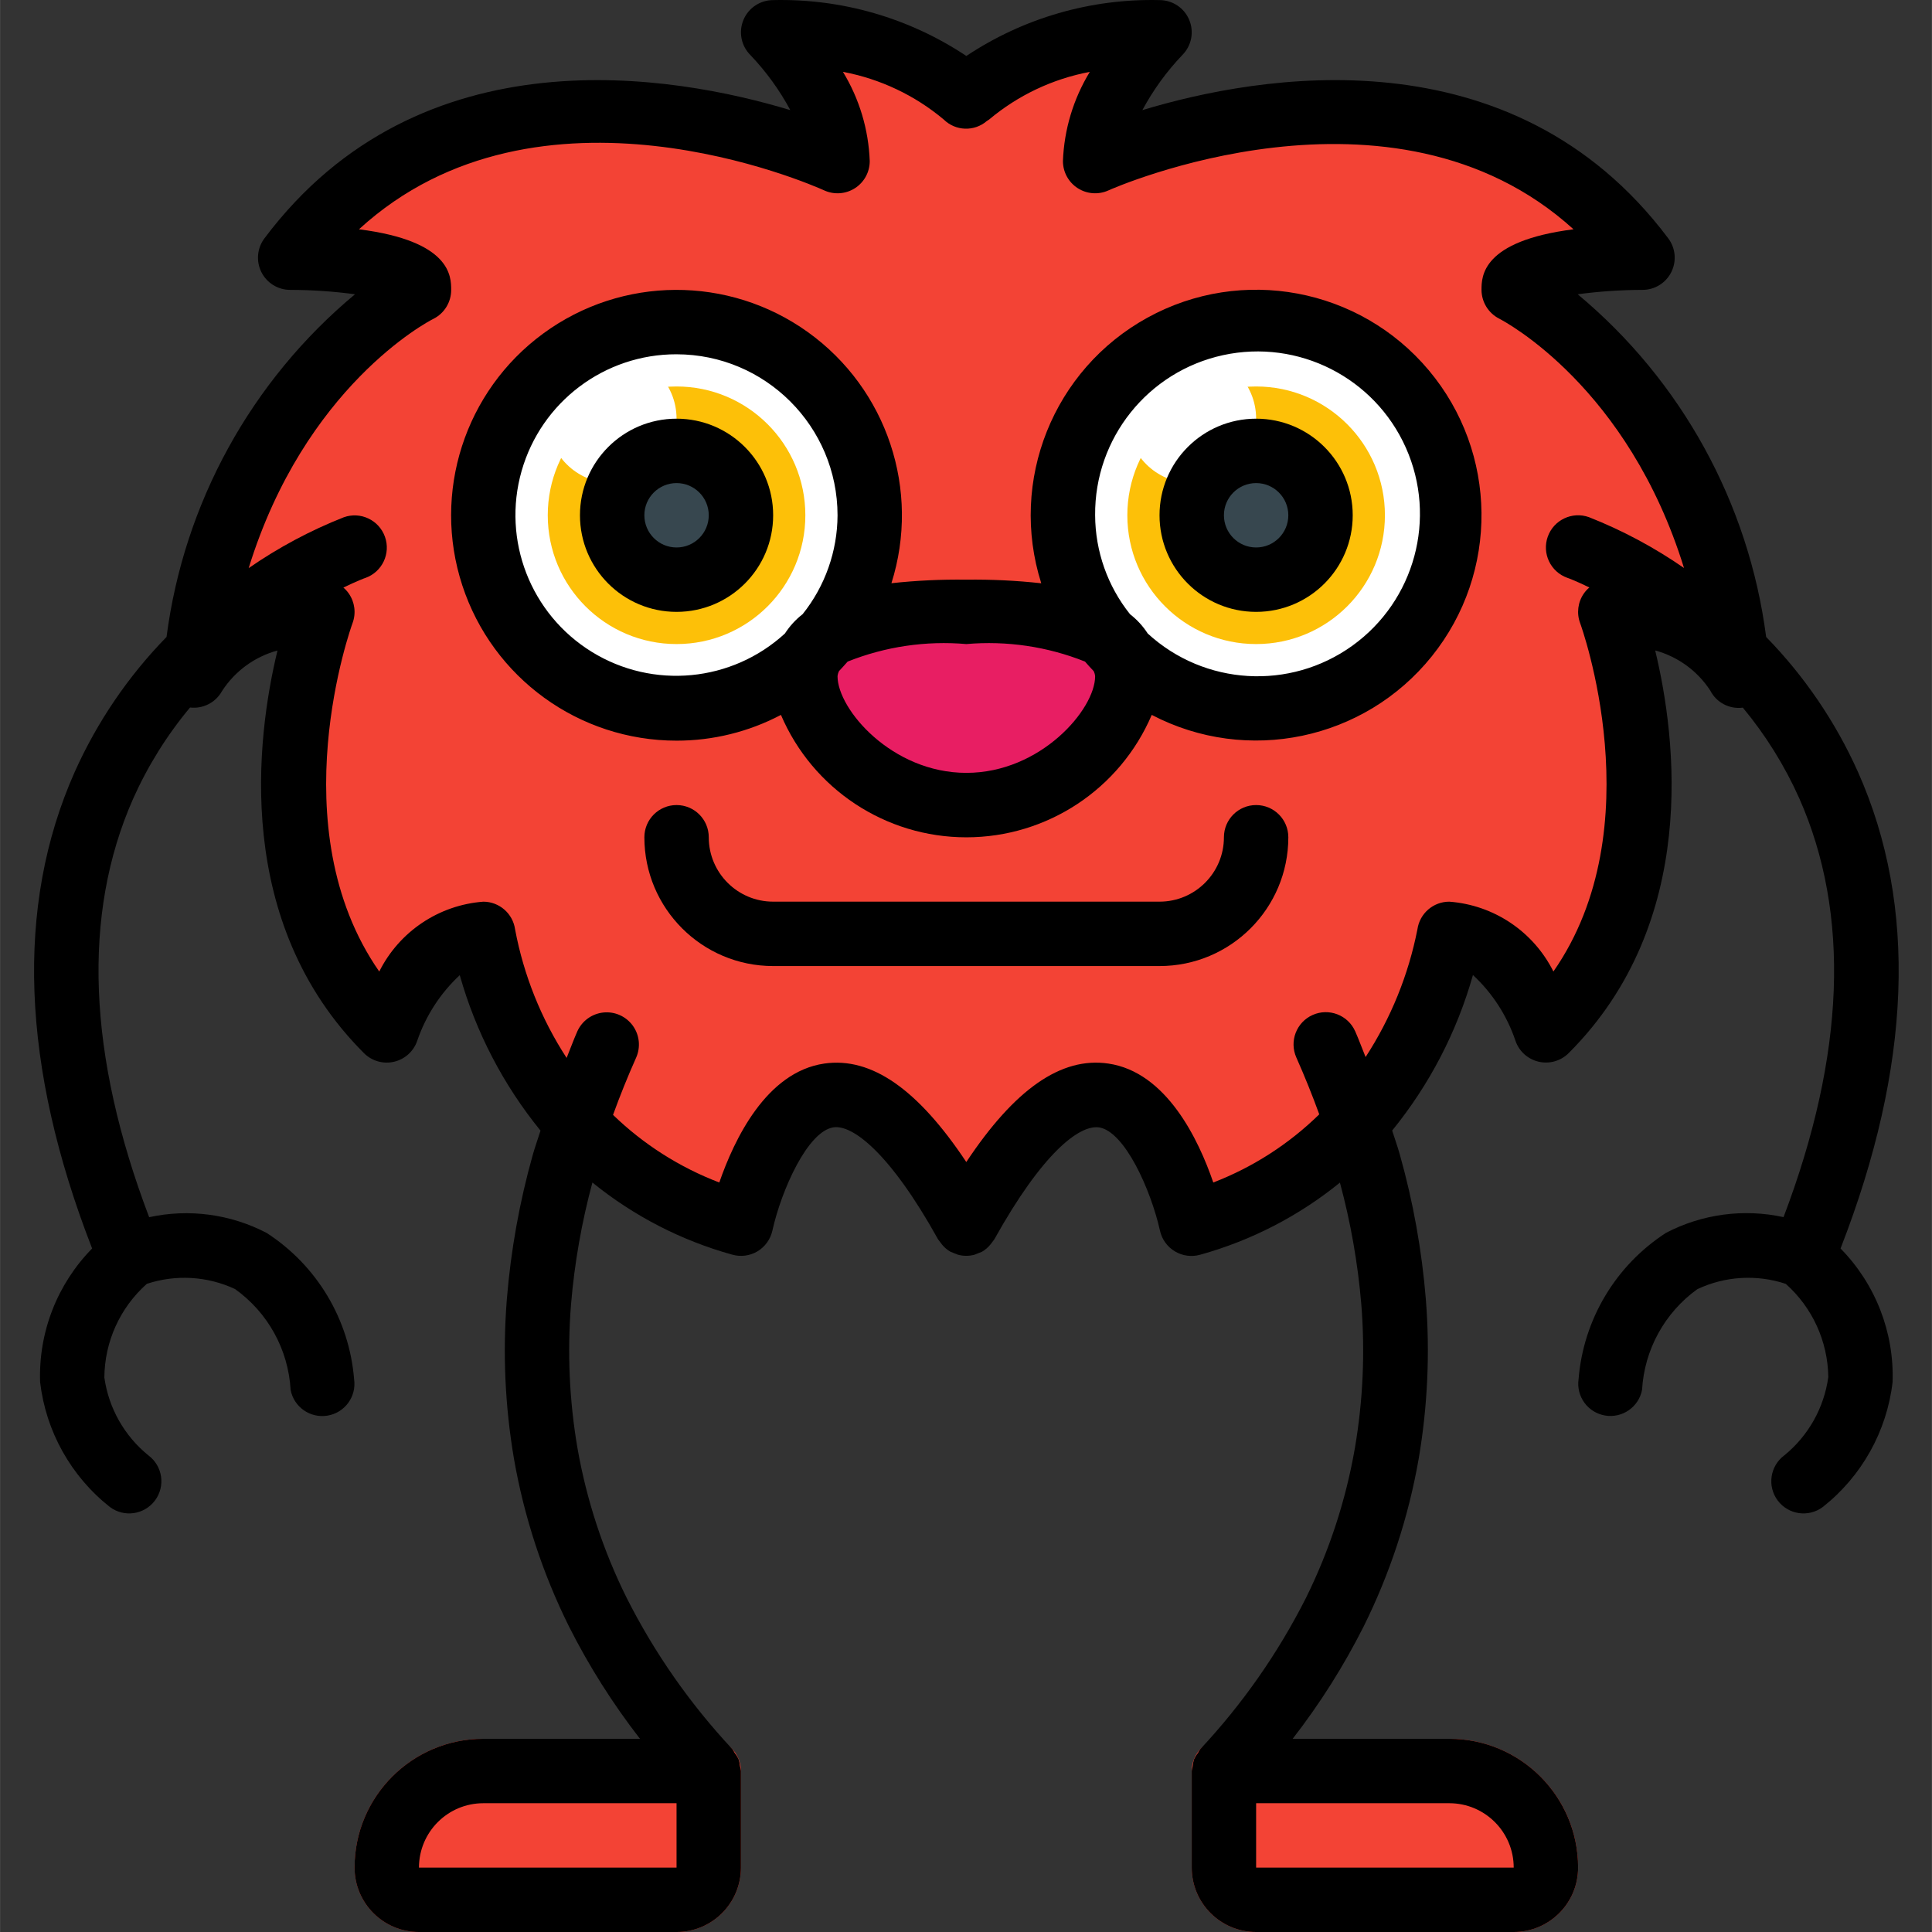 <svg height="512pt" viewBox="-9 0 512 512.026" width="512pt" xmlns="http://www.w3.org/2000/svg"><rect x="-9" y="0" width="512" height="512.026" fill="#333333" stroke="none"/><g fill="#f34335"><path d="m250.715 318.02c34.016-56.242 50.742-12.328 55 2.102.328 1.105 1.086 2.027 2.109 2.562 1.02.539 2.215.637 3.309.277 32.094-11.285 56.027-38.426 63.207-71.68.25-1.148.965-2.141 1.973-2.742 1.008-.605 2.219-.77 3.352-.449 8.461 3.625 15.129 10.473 18.527 19.031.625 1.324 1.895 2.234 3.352 2.41 1.457.172 2.902-.414 3.824-1.559 29.457-34.895 19.062-83.32 14.266-99.941-.391-1.395-.062-2.891.879-3.988.941-1.102 2.371-1.656 3.809-1.484 6.762.734 13.223 3.184 18.773 7.117 1.41 1.039 3.309 1.109 4.793.18 1.484-.93 2.25-2.672 1.93-4.395-5.328-34.711-24.551-65.762-53.246-86.008-1.328-.887-2.051-2.441-1.871-4.027.18-1.586 1.23-2.938 2.723-3.508 6.602-1.992 13.441-3.113 20.336-3.328 1.648-.105 3.09-1.148 3.711-2.684.621-1.531.309-3.285-.801-4.508-43.52-48.699-111.445-29.168-132.789-21.332-1.52.547-3.223.191-4.395-.926-1.168-1.113-1.609-2.797-1.133-4.34 2.09-6.844 5.406-13.254 9.785-18.91 1.039-1.359 1.164-3.207.32-4.695-.844-1.484-2.496-2.324-4.195-2.133-13.949 1.129-27.316 6.102-38.613 14.371-1.5 1.184-3.617 1.184-5.117 0-11.293-8.262-24.652-13.234-38.598-14.363-1.699-.191-3.348.648-4.191 2.133-.844 1.488-.719 3.336.316 4.695 4.379 5.648 7.695 12.047 9.789 18.883.473 1.547.035 3.23-1.137 4.344-1.172 1.117-2.871 1.473-4.395.922-21.332-7.816-89.281-27.305-132.785 21.332-1.121 1.223-1.438 2.98-.824 4.516.617 1.539 2.062 2.586 3.715 2.695 6.891.219 13.723 1.336 20.32 3.328 1.492.57 2.543 1.922 2.723 3.508.18 1.586-.543 3.141-1.871 4.027-28.695 20.246-47.918 51.297-53.246 86.008-.32 1.723.445 3.465 1.926 4.395 1.484.93 3.387.859 4.797-.18 5.551-3.934 12.012-6.383 18.773-7.117 1.438-.172 2.867.383 3.809 1.484.941 1.098 1.27 2.594.875 3.988-4.793 16.621-15.145 65.047 14.27 99.969.922 1.141 2.367 1.73 3.824 1.555 1.457-.172 2.723-1.082 3.352-2.41 3.398-8.555 10.062-15.406 18.527-19.027 1.129-.32 2.344-.16 3.352.445 1.008.605 1.719 1.598 1.973 2.746 7.18 33.254 31.113 60.395 63.207 71.68 1.094.359 2.289.258 3.309-.277 1.02-.535 1.781-1.461 2.109-2.566 4.266-14.43 20.984-58.34 54.996-2.098.781 1.262 2.16 2.023 3.645 2.02 1.48-.004 2.855-.781 3.625-2.047zm0 0"/><path d="m170.289 512.027h-68.266c-9.426 0-17.066-7.641-17.066-17.066 0-18.852 15.281-34.137 34.133-34.137h59.734c4.711 0 8.531 3.824 8.531 8.535v25.602c0 9.426-7.641 17.066-17.066 17.066zm0 0"/><path d="m392.156 512.027h-68.266c-9.426 0-17.066-7.641-17.066-17.066v-25.602c0-4.711 3.82-8.535 8.531-8.535h59.734c18.852 0 34.133 15.285 34.133 34.137 0 9.426-7.641 17.066-17.066 17.066zm0 0"/></g><path d="m170.289 85.359c-2.859-.008-5.719.25-8.531.77-24.625 4.141-42.66 25.461-42.66 50.43 0 24.973 18.035 46.293 42.66 50.434 2.812.516 5.672.773 8.531.766 28.277 0 51.199-22.922 51.199-51.199s-22.922-51.199-51.199-51.199zm0 0" fill="#fff"/><path d="m323.891 85.359c-2.863-.008-5.719.25-8.535.77-24.625 4.141-42.656 25.461-42.656 50.43 0 24.973 18.031 46.293 42.656 50.434 2.816.516 5.672.773 8.535.766 28.277 0 51.199-22.922 51.199-51.199s-22.922-51.199-51.199-51.199zm0 0" fill="#fff"/><path d="m289.758 179.227c0 14.141-19.105 34.133-42.668 34.133-23.559 0-42.668-19.992-42.668-34.133 0-14.141 19.109-17.066 42.668-17.066 23.562 0 42.668 2.926 42.668 17.066zm0 0" fill="#e81e63"/><path d="m204.422 136.559c0 18.852-15.281 34.133-34.133 34.133-18.852 0-34.133-15.281-34.133-34.133 0-18.852 15.281-34.133 34.133-34.133 18.852 0 34.133 15.281 34.133 34.133zm0 0" fill="#fdc008"/><path d="m358.023 136.559c0 18.852-15.281 34.133-34.133 34.133s-34.133-15.281-34.133-34.133c0-18.852 15.281-34.133 34.133-34.133s34.133 15.281 34.133 34.133zm0 0" fill="#fdc008"/><path d="m187.355 136.559c0 9.426-7.641 17.066-17.066 17.066-9.426 0-17.066-7.641-17.066-17.066 0-9.426 7.641-17.066 17.066-17.066 9.426 0 17.066 7.641 17.066 17.066zm0 0" fill="#37474f"/><path d="m340.957 136.559c0 9.426-7.641 17.066-17.066 17.066s-17.066-7.641-17.066-17.066c0-9.426 7.641-17.066 17.066-17.066s17.066 7.641 17.066 17.066zm0 0" fill="#37474f"/><path d="m170.289 110.961c0 9.426-7.641 17.066-17.066 17.066-9.426 0-17.066-7.641-17.066-17.066 0-9.426 7.641-17.066 17.066-17.066 9.426 0 17.066 7.641 17.066 17.066zm0 0" fill="#fff"/><path d="m323.891 110.961c0 9.426-7.641 17.066-17.066 17.066s-17.066-7.641-17.066-17.066c0-9.426 7.641-17.066 17.066-17.066s17.066 7.641 17.066 17.066zm0 0" fill="#fff"/><path d="m35.121 168.809c-10.152 10.398-18.391 22.512-24.336 35.777-15.828 35.578-14.148 78.082 4.617 126.293-9.25 9.414-14.234 22.207-13.789 35.398 1.523 13.055 8.176 24.965 18.488 33.109 3.773 2.828 9.121 2.062 11.949-1.707 2.828-3.77 2.062-9.121-1.707-11.945-6.375-5.156-10.559-12.539-11.699-20.66.066-9.496 4.156-18.52 11.254-24.824 7.684-2.535 16.043-2.047 23.375 1.375 8.715 6.219 14.133 16.055 14.734 26.742.875 4.551 5.223 7.57 9.789 6.805 4.57-.762 7.695-5.035 7.039-9.621-1.273-15.836-9.848-30.18-23.191-38.801-9.57-4.988-20.586-6.461-31.129-4.164-16.266-42.828-17.82-80.137-4.27-110.855 3.898-8.73 8.98-16.883 15.105-24.227 3.453.41 6.805-1.316 8.48-4.359 3.406-5.273 8.641-9.102 14.695-10.746-5.613 23.262-11.734 72.066 22.93 106.719 2.09 2.09 5.113 2.945 7.992 2.266 2.875-.68 5.195-2.801 6.129-5.602 2.273-6.617 6.137-12.574 11.258-17.34 4.242 15.051 11.527 29.07 21.402 41.199-.66 2.117-1.445 4.266-2.031 6.348-3.531 12.535-5.844 25.379-6.895 38.359-1.125 14.133-.484 28.355 1.902 42.332 2.699 15.414 7.605 30.359 14.566 44.375 5.301 10.508 11.605 20.477 18.824 29.77h-41.516c-18.852 0-34.133 15.285-34.133 34.137 0 9.426 7.641 17.066 17.066 17.066h68.266c9.426 0 17.066-7.641 17.066-17.066v-25.602c-.051-.426-.137-.844-.254-1.254-.051-.625-.176-1.238-.367-1.836-.277-.609-.625-1.18-1.043-1.707-.172-.348-.375-.684-.605-.996-11.195-11.973-20.633-25.477-28.023-40.109-6.227-12.531-10.617-25.898-13.031-39.688-2.152-12.578-2.727-25.375-1.703-38.094.914-10.906 2.812-21.711 5.664-32.281 10.895 8.848 23.496 15.352 37.02 19.105 2.258.652 4.684.344 6.707-.852 2.016-1.207 3.449-3.188 3.965-5.477 2.406-10.848 9.387-26.402 16.215-27.402 5.008-.734 14.941 6.707 27.707 29.695.164.246.34.477.531.699.152.223.305.438.484.648.633.777 1.398 1.43 2.262 1.93.656.27 1.312.531 1.973.785.727.199 1.48.297 2.234.297.73-.004 1.453-.102 2.16-.289.66-.254 1.316-.516 1.969-.785.867-.5 1.633-1.152 2.262-1.926.18-.215.332-.43.488-.648.191-.223.367-.457.527-.703 12.801-22.98 22.512-30.352 27.707-29.695 6.828.98 13.793 16.547 16.215 27.41.512 2.289 1.949 4.27 3.969 5.469 2.016 1.199 4.441 1.516 6.699.871 13.52-3.754 26.125-10.258 37.016-19.105 2.855 10.566 4.75 21.371 5.668 32.281 1.02 12.719.445 25.516-1.707 38.094-2.391 13.77-6.75 27.125-12.945 39.652-7.391 14.633-16.828 28.137-28.023 40.109-.23.316-.434.648-.613.996-.414.523-.762 1.098-1.035 1.707-.191.598-.316 1.219-.375 1.844-.113.41-.195.832-.246 1.254v25.602c0 9.426 7.641 17.066 17.066 17.066h68.266c9.426 0 17.066-7.641 17.066-17.066 0-18.852-15.281-34.137-34.133-34.137h-41.516c7.223-9.297 13.527-19.273 18.824-29.789 6.961-14.016 11.867-28.957 14.566-44.371 2.387-13.98 3.027-28.199 1.906-42.336-1.055-12.977-3.363-25.824-6.898-38.355-.586-2.109-1.371-4.27-2.027-6.352 9.875-12.129 17.164-26.156 21.41-41.215 5.133 4.758 9 10.727 11.246 17.359.934 2.801 3.254 4.922 6.133 5.602 2.875.68 5.898-.18 7.988-2.266 34.672-34.664 28.543-83.457 22.93-106.719 6.004 1.633 11.203 5.418 14.602 10.633 1.625 3.184 5.082 4.992 8.625 4.523 6.039 7.273 11.059 15.336 14.926 23.961 13.652 30.762 12.16 68.145-4.137 111.07-10.543-2.305-21.562-.832-31.133 4.156-13.344 8.621-21.918 22.961-23.191 38.801-.656 4.586 2.469 8.855 7.039 9.621 4.57.766 8.914-2.258 9.789-6.805.613-10.641 5.984-20.434 14.625-26.668 7.348-3.477 15.754-3.984 23.465-1.418 7.059 6.281 11.148 15.242 11.266 24.688-1.113 8.164-5.293 15.594-11.691 20.789-3.77 2.824-4.535 8.176-1.707 11.945 2.828 3.77 8.176 4.535 11.949 1.707 10.312-8.145 16.969-20.055 18.492-33.109.441-13.191-4.543-25.984-13.793-35.398 18.773-48.211 20.48-90.715 4.617-126.293-5.945-13.266-14.184-25.379-24.336-35.777-4.613-35.488-22.449-67.922-49.945-90.82 5.695-.766 11.434-1.152 17.176-1.164 3.234 0 6.188-1.824 7.633-4.715s1.133-6.352-.805-8.938c-41.457-55.27-108.801-43.246-139.375-33.988 2.859-5.32 6.418-10.23 10.59-14.602 2.434-2.441 3.16-6.109 1.836-9.293-1.32-3.188-4.43-5.262-7.879-5.262-18.18-.441-36.059 4.727-51.199 14.805-15.141-10.078-33.016-15.246-51.199-14.805-3.449 0-6.559 2.074-7.879 5.262-1.324 3.184-.598 6.852 1.836 9.293 4.172 4.371 7.734 9.281 10.59 14.602-30.609-9.258-97.938-21.273-139.375 33.988-1.938 2.586-2.25 6.047-.805 8.938 1.445 2.891 4.398 4.715 7.633 4.715 5.746.008 11.484.395 17.176 1.164-27.5 22.895-45.34 55.332-49.945 90.82zm135.168 326.152h-68.266c0-9.426 7.641-17.066 17.066-17.066h51.199zm221.867 0h-68.266v-17.066h51.199c9.426 0 17.066 7.641 17.066 17.066zm-306.031-434.195c47.668-43.672 120.004-11.801 123.309-10.301 2.641 1.199 5.711.973 8.148-.598 2.438-1.57 3.91-4.273 3.906-7.176-.305-8.359-2.75-16.5-7.098-23.645 9.848 1.848 19.055 6.203 26.727 12.645 3.125 3.066 8.074 3.234 11.398.387.203-.113.398-.238.582-.375 7.672-6.445 16.871-10.805 26.719-12.656-4.359 7.145-6.812 15.285-7.125 23.645 0 2.902 1.473 5.605 3.914 7.176 2.441 1.57 5.512 1.793 8.152.59.801-.375 75.176-33.348 123.246 10.309-24.379 3.117-24.379 12.555-24.379 16.059.012 3.219 1.82 6.156 4.684 7.621 1.629.855 34.133 18.074 48.98 66.082-7.855-5.441-16.309-9.965-25.199-13.473-4.438-1.582-9.32.73-10.906 5.172-1.582 4.438.734 9.32 5.172 10.906.094 0 2.34.852 5.855 2.559-.555.465-1.047 1-1.461 1.594-1.598 2.297-1.965 5.23-.988 7.852.223.582 19.582 54.043-7.082 92.332-5.301-10.594-15.777-17.621-27.59-18.508-4.246-.004-7.844 3.117-8.449 7.32-2.371 12.062-7.035 23.555-13.738 33.859-.938-2.277-1.75-4.566-2.754-6.824-1.918-4.309-6.961-6.25-11.27-4.332-4.309 1.914-6.246 6.961-4.332 11.27 2.219 5 4.246 10.023 6.078 15.066-8.035 7.871-17.594 14.02-28.086 18.066-3.898-11.383-12.414-29.285-27.836-31.523-12.508-1.832-24.832 6.828-37.621 26.098-12.801-19.242-25.098-27.895-37.625-26.098-15.418 2.238-23.891 20.148-27.836 31.523-10.5-4.004-20.082-10.102-28.16-17.918 1.832-5.07 3.871-10.129 6.121-15.176 1.238-2.785.898-6.02-.898-8.488-1.793-2.465-4.766-3.789-7.797-3.469-3.035.32-5.664 2.234-6.906 5.02-1.031 2.332-1.867 4.68-2.824 7.016-6.734-10.344-11.371-21.91-13.652-34.039-.578-4.211-4.164-7.352-8.414-7.371-11.812.887-22.289 7.918-27.59 18.516-26.664-38.289-7.301-91.75-7.082-92.332.977-2.621.609-5.551-.988-7.848-.406-.59-.891-1.117-1.434-1.582 3.516-1.703 5.758-2.559 5.852-2.559 4.438-1.59 6.746-6.477 5.156-10.914s-6.477-6.746-10.914-5.152c-8.891 3.508-17.344 8.031-25.199 13.473 14.832-48.043 47.352-65.289 48.945-66.055 2.91-1.453 4.738-4.434 4.723-7.684 0-3.504 0-12.961-24.434-16.059zm0 0"/><path d="m170.289 196.293c9.641.008 19.137-2.336 27.668-6.828 8.402 19.68 27.734 32.445 49.133 32.445 21.398 0 40.73-12.766 49.137-32.445 25.273 13.207 56.355 6.703 74.219-15.523 17.863-22.223 17.527-53.977-.805-75.82-18.332-21.84-49.547-27.68-74.535-13.941-24.984 13.738-36.777 43.223-28.16 70.402-6.59-.723-13.223-1.043-19.855-.957-6.633-.09-13.262.223-19.855.941 7.785-24.637-1.145-51.484-22.137-66.543-20.992-15.059-49.289-14.918-70.129.355-20.836 15.27-29.496 42.207-21.461 66.762 8.035 24.555 30.945 41.156 56.781 41.152zm110.934-59.734c-.176-20.395 13.984-38.113 33.914-42.438 19.934-4.324 40.164 5.934 48.453 24.57 8.289 18.633 2.363 40.527-14.195 52.438-16.555 11.906-39.199 10.562-54.227-3.227-1.266-1.961-2.852-3.691-4.695-5.121-5.953-7.445-9.211-16.688-9.25-26.223zm-34.133 34.133c10.703-.93 21.477.66 31.453 4.645.734.852 1.504 1.707 2.281 2.508.223.43.359.898.398 1.383 0 8.762-14.41 25.598-34.133 25.598-19.719 0-34.133-16.836-34.133-25.598.043-.484.176-.953.402-1.383.773-.852 1.543-1.648 2.277-2.508 9.977-3.984 20.75-5.574 31.453-4.645zm-76.801-76.797c23.555.027 42.641 19.113 42.668 42.664-.039 9.527-3.301 18.766-9.25 26.207-1.844 1.43-3.43 3.16-4.695 5.121-14.047 12.895-34.953 14.887-51.184 4.875s-23.832-29.59-18.605-47.934c5.223-18.34 21.996-30.977 41.066-30.934zm0 0"/><path d="m323.891 213.359c-4.715 0-8.535 3.82-8.535 8.535 0 9.426-7.641 17.066-17.066 17.066h-102.398c-9.426 0-17.066-7.641-17.066-17.066 0-4.715-3.82-8.535-8.535-8.535-4.711 0-8.531 3.82-8.531 8.535 0 18.848 15.281 34.133 34.133 34.133h102.398c18.852 0 34.133-15.285 34.133-34.133 0-4.715-3.82-8.535-8.531-8.535zm0 0"/><path d="m170.289 162.16c14.141 0 25.602-11.461 25.602-25.602 0-14.137-11.461-25.598-25.602-25.598-14.137 0-25.598 11.461-25.598 25.598 0 14.141 11.461 25.602 25.598 25.602zm0-34.133c4.715 0 8.535 3.82 8.535 8.531 0 4.715-3.82 8.535-8.535 8.535-4.711 0-8.531-3.82-8.531-8.535 0-4.711 3.82-8.531 8.531-8.531zm0 0"/><path d="m323.891 162.16c14.137 0 25.598-11.461 25.598-25.602 0-14.137-11.461-25.598-25.598-25.598-14.141 0-25.602 11.461-25.602 25.598 0 14.141 11.461 25.602 25.602 25.602zm0-34.133c4.711 0 8.531 3.82 8.531 8.531 0 4.715-3.82 8.535-8.531 8.535-4.715 0-8.535-3.82-8.535-8.535 0-4.711 3.82-8.531 8.535-8.531zm0 0"/></svg>